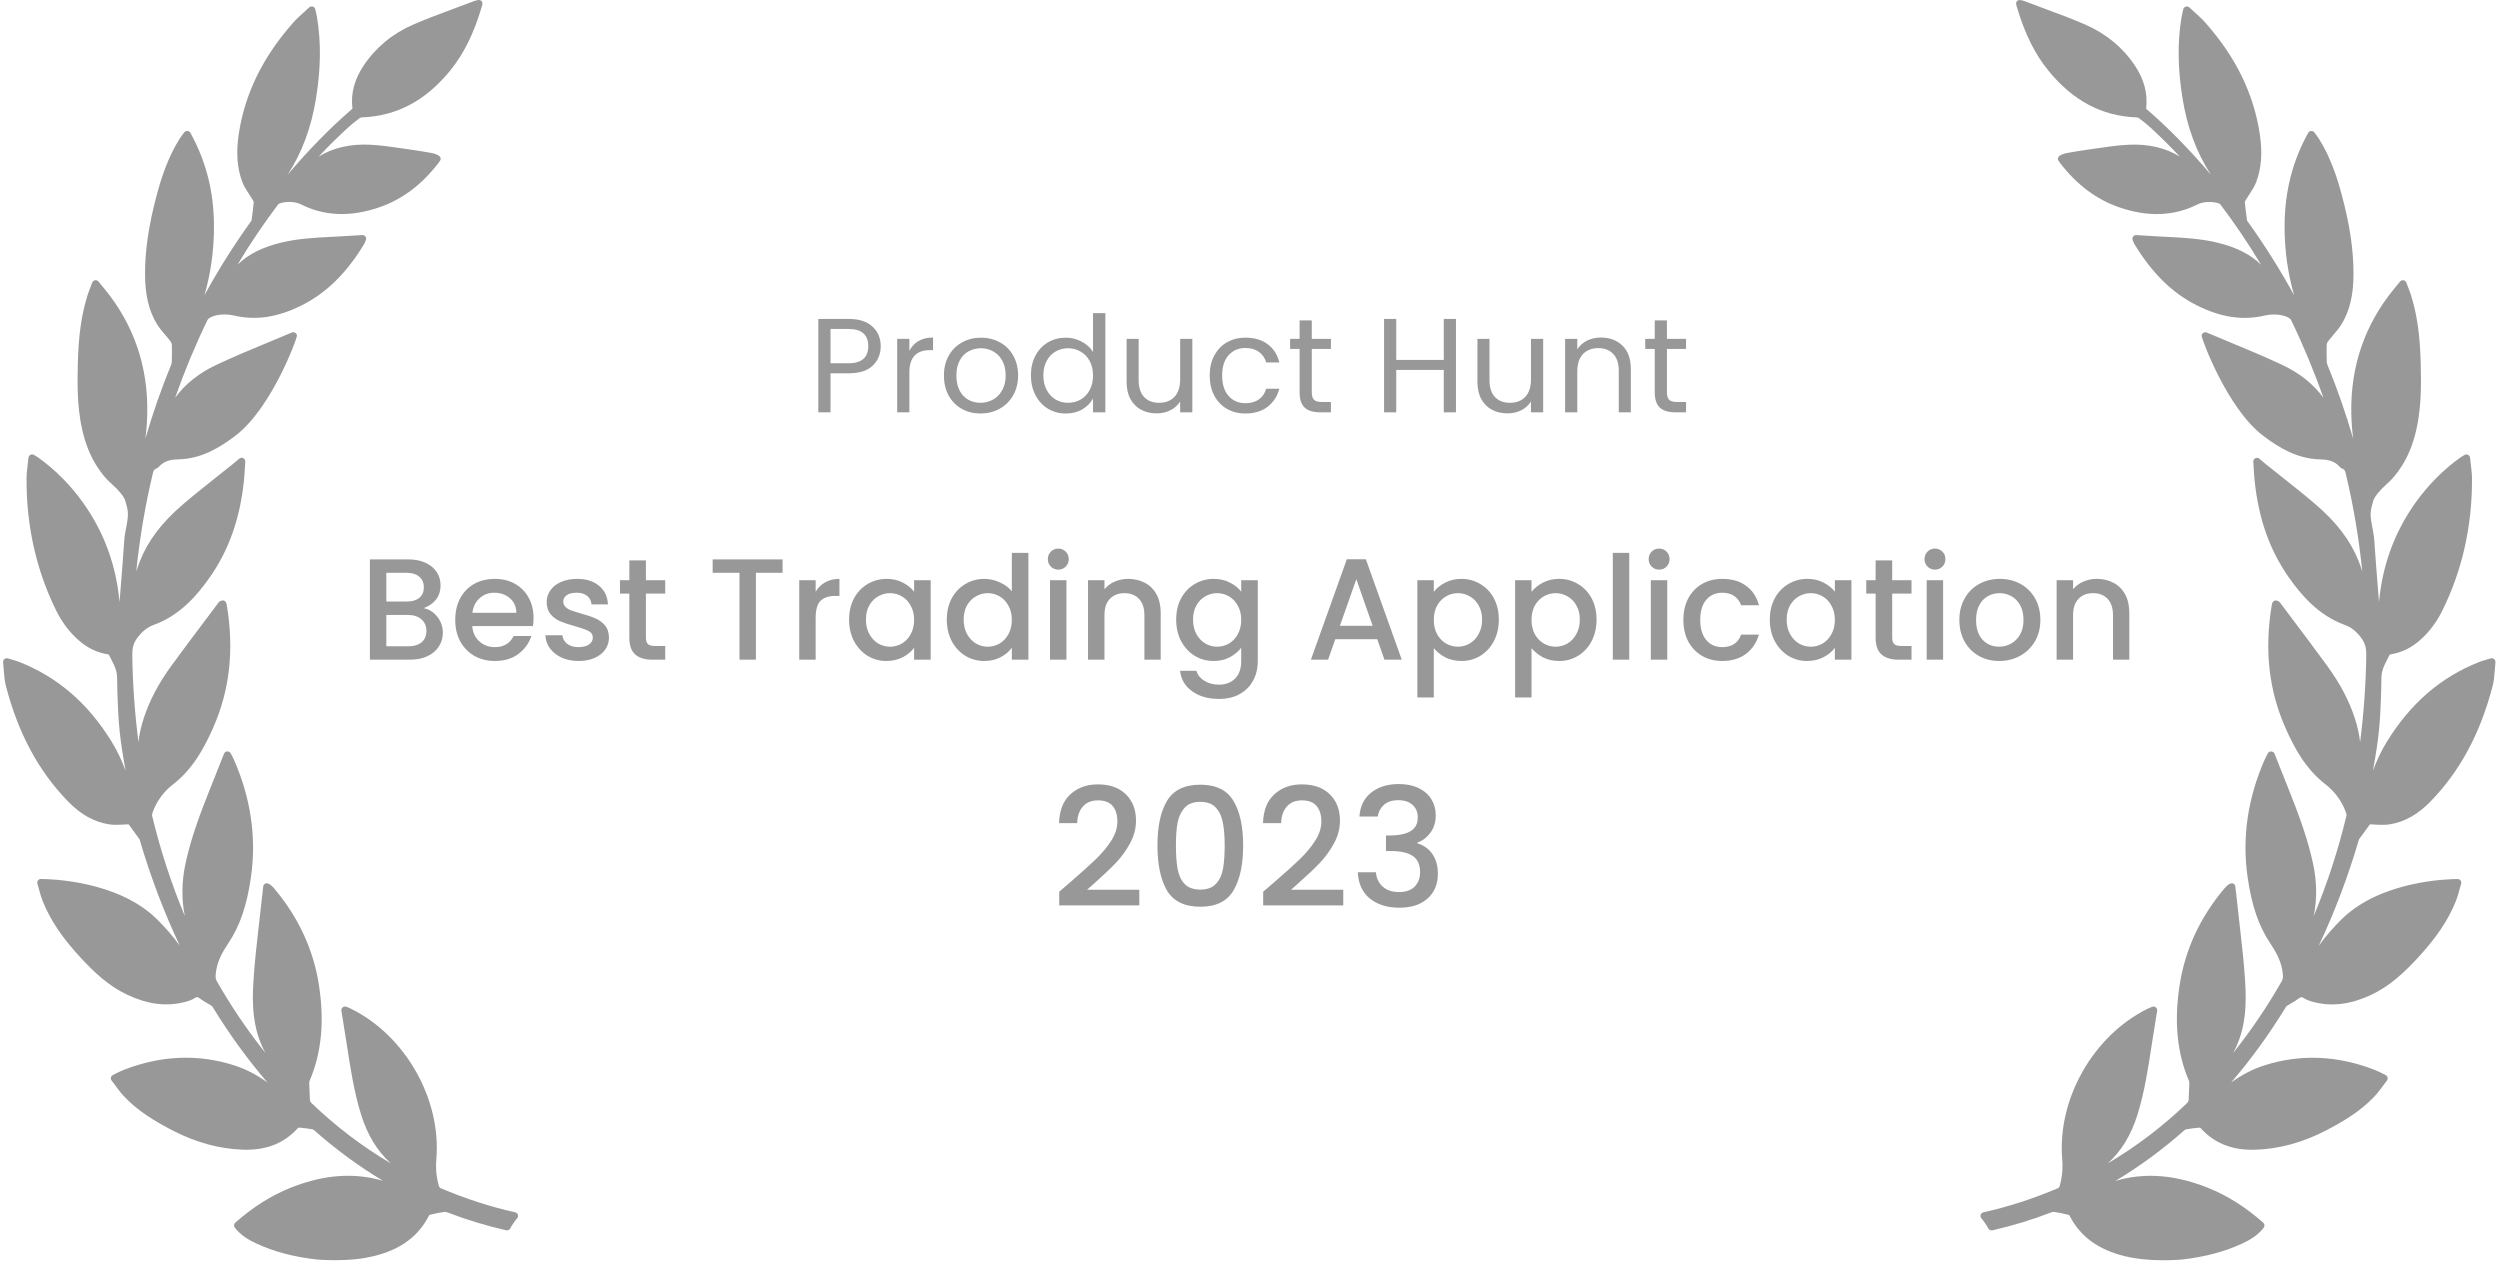 <svg width="213" height="108" viewBox="0 0 213 108" fill="none" xmlns="http://www.w3.org/2000/svg">
<path d="M75.037 29.5C75.037 30.162 74.809 30.714 74.353 31.155C73.904 31.589 73.216 31.806 72.288 31.806H70.76V35.128H69.722V27.171H72.288C73.185 27.171 73.866 27.388 74.33 27.822C74.801 28.255 75.037 28.815 75.037 29.5ZM72.288 30.95C72.865 30.95 73.292 30.824 73.566 30.573C73.84 30.322 73.976 29.964 73.976 29.5C73.976 28.518 73.413 28.027 72.288 28.027H70.76V30.95H72.288ZM77.479 29.888C77.662 29.53 77.921 29.252 78.255 29.055C78.597 28.857 79.011 28.758 79.498 28.758V29.831H79.225C78.061 29.831 77.479 30.462 77.479 31.726V35.128H76.441V28.872H77.479V29.888ZM83.537 35.231C82.951 35.231 82.419 35.098 81.94 34.831C81.468 34.565 81.096 34.188 80.823 33.701C80.556 33.206 80.423 32.636 80.423 31.989C80.423 31.349 80.56 30.786 80.834 30.299C81.115 29.804 81.496 29.427 81.975 29.169C82.454 28.902 82.99 28.769 83.583 28.769C84.176 28.769 84.712 28.902 85.192 29.169C85.671 29.427 86.047 29.8 86.321 30.288C86.602 30.775 86.743 31.342 86.743 31.989C86.743 32.636 86.598 33.206 86.309 33.701C86.028 34.188 85.643 34.565 85.157 34.831C84.67 35.098 84.131 35.231 83.537 35.231ZM83.537 34.318C83.909 34.318 84.26 34.23 84.587 34.055C84.913 33.88 85.176 33.617 85.374 33.267C85.579 32.917 85.682 32.491 85.682 31.989C85.682 31.486 85.583 31.06 85.385 30.71C85.187 30.36 84.929 30.101 84.61 29.934C84.29 29.759 83.944 29.671 83.572 29.671C83.191 29.671 82.842 29.759 82.522 29.934C82.21 30.101 81.959 30.36 81.769 30.71C81.579 31.06 81.484 31.486 81.484 31.989C81.484 32.498 81.575 32.928 81.758 33.279C81.947 33.629 82.198 33.891 82.511 34.066C82.822 34.234 83.165 34.318 83.537 34.318ZM87.834 31.977C87.834 31.338 87.963 30.778 88.221 30.299C88.48 29.812 88.834 29.435 89.282 29.169C89.739 28.902 90.248 28.769 90.811 28.769C91.298 28.769 91.75 28.883 92.168 29.112C92.587 29.332 92.906 29.625 93.126 29.991V26.68H94.176V35.128H93.126V33.952C92.921 34.325 92.617 34.633 92.214 34.877C91.811 35.113 91.339 35.231 90.799 35.231C90.244 35.231 89.739 35.094 89.282 34.82C88.834 34.546 88.48 34.161 88.221 33.667C87.963 33.172 87.834 32.609 87.834 31.977ZM93.126 31.989C93.126 31.517 93.032 31.106 92.841 30.756C92.651 30.405 92.393 30.139 92.066 29.956C91.746 29.766 91.393 29.671 91.005 29.671C90.617 29.671 90.263 29.762 89.944 29.945C89.624 30.128 89.37 30.394 89.18 30.744C88.989 31.094 88.894 31.505 88.894 31.977C88.894 32.457 88.989 32.875 89.18 33.233C89.37 33.583 89.624 33.853 89.944 34.044C90.263 34.226 90.617 34.318 91.005 34.318C91.393 34.318 91.746 34.226 92.066 34.044C92.393 33.853 92.651 33.583 92.841 33.233C93.032 32.875 93.126 32.46 93.126 31.989ZM101.588 28.872V35.128H100.55V34.203C100.353 34.523 100.074 34.774 99.717 34.957C99.367 35.132 98.979 35.219 98.554 35.219C98.067 35.219 97.63 35.12 97.242 34.923C96.854 34.717 96.546 34.413 96.318 34.009C96.098 33.606 95.987 33.115 95.987 32.537V28.872H97.014V32.4C97.014 33.016 97.17 33.492 97.481 33.827C97.793 34.154 98.219 34.318 98.759 34.318C99.314 34.318 99.751 34.146 100.071 33.804C100.39 33.461 100.55 32.963 100.55 32.308V28.872H101.588ZM103.067 31.989C103.067 31.342 103.196 30.778 103.455 30.299C103.713 29.812 104.071 29.435 104.528 29.169C104.991 28.902 105.52 28.769 106.113 28.769C106.881 28.769 107.512 28.956 108.007 29.328C108.509 29.701 108.84 30.219 108.999 30.881H107.881C107.774 30.501 107.565 30.2 107.254 29.979C106.949 29.759 106.569 29.648 106.113 29.648C105.52 29.648 105.041 29.854 104.676 30.265C104.311 30.668 104.128 31.243 104.128 31.989C104.128 32.742 104.311 33.324 104.676 33.735C105.041 34.146 105.52 34.352 106.113 34.352C106.569 34.352 106.949 34.245 107.254 34.032C107.557 33.819 107.767 33.515 107.881 33.119H108.999C108.832 33.758 108.497 34.272 107.995 34.66C107.493 35.041 106.866 35.231 106.113 35.231C105.52 35.231 104.991 35.098 104.528 34.831C104.071 34.565 103.713 34.188 103.455 33.701C103.196 33.214 103.067 32.643 103.067 31.989ZM111.764 29.728V33.416C111.764 33.72 111.829 33.937 111.958 34.066C112.087 34.188 112.312 34.249 112.631 34.249H113.395V35.128H112.46C111.882 35.128 111.448 34.995 111.16 34.729C110.871 34.462 110.726 34.025 110.726 33.416V29.728H109.916V28.872H110.726V27.296H111.764V28.872H113.395V29.728H111.764ZM124.048 27.171V35.128H123.01V31.52H118.96V35.128H117.922V27.171H118.96V30.664H123.01V27.171H124.048ZM131.478 28.872V35.128H130.44V34.203C130.243 34.523 129.966 34.774 129.608 34.957C129.258 35.132 128.871 35.219 128.444 35.219C127.958 35.219 127.52 35.12 127.132 34.923C126.744 34.717 126.436 34.413 126.208 34.009C125.988 33.606 125.877 33.115 125.877 32.537V28.872H126.904V32.4C126.904 33.016 127.06 33.492 127.372 33.827C127.684 34.154 128.11 34.318 128.649 34.318C129.205 34.318 129.642 34.146 129.961 33.804C130.281 33.461 130.44 32.963 130.44 32.308V28.872H131.478ZM136.391 28.758C137.151 28.758 137.767 28.99 138.239 29.454C138.711 29.911 138.947 30.573 138.947 31.441V35.128H137.92V31.589C137.92 30.965 137.764 30.489 137.452 30.162C137.14 29.827 136.714 29.66 136.175 29.66C135.627 29.66 135.189 29.831 134.863 30.173C134.543 30.516 134.384 31.014 134.384 31.669V35.128H133.346V28.872H134.384V29.762C134.589 29.443 134.866 29.195 135.216 29.02C135.574 28.845 135.965 28.758 136.391 28.758ZM142.022 29.728V33.416C142.022 33.72 142.087 33.937 142.216 34.066C142.345 34.188 142.57 34.249 142.889 34.249H143.653V35.128H142.718C142.14 35.128 141.706 34.995 141.418 34.729C141.129 34.462 140.984 34.025 140.984 33.416V29.728H140.174V28.872H140.984V27.296H142.022V28.872H143.653V29.728H142.022Z" fill="#989898"/>
<path d="M36.085 51.816C36.544 51.898 36.933 52.14 37.252 52.541C37.572 52.943 37.731 53.398 37.731 53.906C37.731 54.34 37.617 54.734 37.388 55.086C37.166 55.431 36.843 55.705 36.417 55.91C35.991 56.107 35.496 56.205 34.931 56.205H31.515V47.66H34.771C35.353 47.66 35.852 47.758 36.27 47.955C36.687 48.152 37.003 48.418 37.215 48.754C37.429 49.082 37.535 49.451 37.535 49.861C37.535 50.353 37.404 50.763 37.142 51.09C36.88 51.418 36.528 51.66 36.085 51.816ZM32.916 51.25H34.648C35.107 51.25 35.463 51.148 35.717 50.943C35.979 50.73 36.11 50.426 36.11 50.033C36.11 49.648 35.979 49.349 35.717 49.136C35.463 48.914 35.107 48.804 34.648 48.804H32.916V51.25ZM34.808 55.062C35.283 55.062 35.655 54.947 35.926 54.717C36.196 54.488 36.331 54.168 36.331 53.758C36.331 53.34 36.188 53.008 35.901 52.763C35.615 52.517 35.234 52.394 34.759 52.394H32.916V55.062H34.808ZM45.458 52.652C45.458 52.906 45.441 53.136 45.408 53.34H40.237C40.277 53.881 40.478 54.316 40.839 54.644C41.198 54.971 41.641 55.135 42.165 55.135C42.918 55.135 43.451 54.82 43.762 54.189H45.273C45.068 54.812 44.696 55.324 44.155 55.726C43.623 56.119 42.959 56.316 42.165 56.316C41.518 56.316 40.937 56.172 40.421 55.885C39.913 55.59 39.512 55.181 39.217 54.656C38.93 54.123 38.787 53.508 38.787 52.812C38.787 52.115 38.926 51.504 39.205 50.98C39.491 50.447 39.888 50.037 40.396 49.75C40.912 49.463 41.502 49.32 42.165 49.32C42.804 49.32 43.373 49.459 43.873 49.738C44.372 50.017 44.761 50.41 45.04 50.918C45.318 51.418 45.458 51.996 45.458 52.652ZM43.996 52.209C43.987 51.693 43.803 51.279 43.443 50.968C43.082 50.656 42.636 50.5 42.104 50.5C41.62 50.5 41.207 50.656 40.863 50.968C40.519 51.271 40.314 51.685 40.249 52.209H43.996ZM49.292 56.316C48.76 56.316 48.281 56.221 47.855 56.033C47.437 55.836 47.105 55.574 46.86 55.246C46.614 54.91 46.483 54.537 46.467 54.127H47.916C47.941 54.414 48.076 54.656 48.322 54.853C48.576 55.041 48.891 55.135 49.268 55.135C49.661 55.135 49.964 55.062 50.177 54.914C50.398 54.758 50.508 54.562 50.508 54.324C50.508 54.07 50.386 53.881 50.14 53.758C49.903 53.636 49.522 53.5 48.997 53.353C48.49 53.213 48.076 53.078 47.757 52.947C47.437 52.816 47.159 52.615 46.921 52.344C46.692 52.074 46.577 51.718 46.577 51.275C46.577 50.914 46.684 50.586 46.897 50.291C47.11 49.988 47.413 49.75 47.806 49.578C48.208 49.406 48.666 49.32 49.182 49.32C49.952 49.32 50.57 49.517 51.037 49.91C51.512 50.295 51.766 50.824 51.798 51.496H50.398C50.373 51.193 50.25 50.951 50.029 50.771C49.808 50.59 49.51 50.5 49.133 50.5C48.764 50.5 48.481 50.57 48.285 50.709C48.088 50.849 47.99 51.033 47.99 51.263C47.99 51.443 48.056 51.594 48.187 51.718C48.318 51.84 48.478 51.939 48.666 52.013C48.854 52.078 49.133 52.164 49.501 52.271C49.992 52.402 50.394 52.537 50.705 52.676C51.024 52.808 51.299 53.004 51.528 53.267C51.758 53.529 51.876 53.877 51.884 54.312C51.884 54.697 51.778 55.041 51.565 55.344C51.352 55.648 51.049 55.885 50.656 56.058C50.272 56.23 49.817 56.316 49.292 56.316ZM55.032 50.574V54.324C55.032 54.578 55.089 54.763 55.204 54.877C55.327 54.984 55.531 55.037 55.818 55.037H56.678V56.205H55.572C54.941 56.205 54.459 56.057 54.123 55.763C53.787 55.467 53.619 54.988 53.619 54.324V50.574H52.821V49.431H53.619V47.746H55.032V49.431H56.678V50.574H55.032ZM66.676 47.66V48.804H64.403V56.205H63.003V48.804H60.718V47.66H66.676ZM69.494 50.414C69.699 50.07 69.969 49.804 70.305 49.615C70.649 49.418 71.055 49.32 71.521 49.32V50.771H71.165C70.617 50.771 70.199 50.91 69.912 51.189C69.634 51.467 69.494 51.951 69.494 52.64V56.205H68.094V49.431H69.494V50.414ZM72.342 52.787C72.342 52.107 72.481 51.504 72.759 50.98C73.046 50.455 73.431 50.05 73.914 49.763C74.406 49.468 74.946 49.32 75.536 49.32C76.068 49.32 76.531 49.426 76.924 49.64C77.325 49.844 77.644 50.103 77.882 50.414V49.431H79.295V56.205H77.882V55.197C77.644 55.517 77.322 55.783 76.912 55.996C76.502 56.209 76.035 56.316 75.511 56.316C74.93 56.316 74.398 56.168 73.914 55.873C73.431 55.57 73.046 55.152 72.759 54.619C72.481 54.078 72.342 53.468 72.342 52.787ZM77.882 52.812C77.882 52.344 77.784 51.939 77.587 51.594C77.399 51.25 77.15 50.988 76.838 50.808C76.526 50.627 76.191 50.537 75.831 50.537C75.47 50.537 75.135 50.627 74.823 50.808C74.512 50.98 74.258 51.238 74.062 51.582C73.873 51.918 73.779 52.32 73.779 52.787C73.779 53.254 73.873 53.664 74.062 54.017C74.258 54.369 74.512 54.639 74.823 54.828C75.143 55.008 75.479 55.099 75.831 55.099C76.191 55.099 76.526 55.008 76.838 54.828C77.15 54.648 77.399 54.385 77.587 54.041C77.784 53.689 77.882 53.279 77.882 52.812ZM80.667 52.787C80.667 52.107 80.807 51.504 81.085 50.98C81.372 50.455 81.757 50.05 82.24 49.763C82.731 49.468 83.276 49.32 83.874 49.32C84.316 49.32 84.75 49.418 85.176 49.615C85.61 49.804 85.954 50.058 86.208 50.377V47.107H87.62V56.205H86.208V55.185C85.979 55.513 85.659 55.783 85.249 55.996C84.849 56.209 84.386 56.316 83.861 56.316C83.272 56.316 82.731 56.168 82.24 55.873C81.757 55.57 81.372 55.152 81.085 54.619C80.807 54.078 80.667 53.468 80.667 52.787ZM86.208 52.812C86.208 52.344 86.109 51.939 85.913 51.594C85.725 51.25 85.475 50.988 85.163 50.808C84.853 50.627 84.517 50.537 84.156 50.537C83.796 50.537 83.46 50.627 83.149 50.808C82.838 50.98 82.584 51.238 82.387 51.582C82.199 51.918 82.105 52.32 82.105 52.787C82.105 53.254 82.199 53.664 82.387 54.017C82.584 54.369 82.838 54.639 83.149 54.828C83.468 55.008 83.804 55.099 84.156 55.099C84.517 55.099 84.853 55.008 85.163 54.828C85.475 54.648 85.725 54.385 85.913 54.041C86.109 53.689 86.208 53.279 86.208 52.812ZM90.173 48.533C89.918 48.533 89.706 48.447 89.534 48.275C89.362 48.103 89.276 47.89 89.276 47.636C89.276 47.382 89.362 47.168 89.534 46.996C89.706 46.824 89.918 46.738 90.173 46.738C90.419 46.738 90.627 46.824 90.799 46.996C90.972 47.168 91.058 47.382 91.058 47.636C91.058 47.89 90.972 48.103 90.799 48.275C90.627 48.447 90.419 48.533 90.173 48.533ZM90.861 49.431V56.205H89.46V49.431H90.861ZM96.114 49.32C96.647 49.32 97.122 49.431 97.539 49.652C97.965 49.873 98.297 50.201 98.534 50.636C98.772 51.07 98.891 51.594 98.891 52.209V56.205H97.503V52.418C97.503 51.812 97.351 51.349 97.048 51.029C96.745 50.701 96.331 50.537 95.807 50.537C95.283 50.537 94.866 50.701 94.554 51.029C94.251 51.349 94.1 51.812 94.1 52.418V56.205H92.699V49.431H94.1V50.205C94.329 49.926 94.62 49.709 94.972 49.554C95.333 49.398 95.713 49.32 96.114 49.32ZM103.404 49.32C103.928 49.32 104.391 49.426 104.793 49.64C105.202 49.844 105.521 50.103 105.751 50.414V49.431H107.164V56.316C107.164 56.939 107.032 57.492 106.77 57.975C106.508 58.467 106.127 58.853 105.628 59.131C105.137 59.41 104.547 59.549 103.859 59.549C102.941 59.549 102.18 59.332 101.574 58.898C100.968 58.471 100.624 57.889 100.542 57.152H101.93C102.037 57.504 102.262 57.787 102.606 58C102.958 58.221 103.376 58.332 103.859 58.332C104.424 58.332 104.879 58.16 105.223 57.816C105.574 57.471 105.751 56.971 105.751 56.316V55.185C105.513 55.504 105.189 55.775 104.78 55.996C104.378 56.209 103.92 56.316 103.404 56.316C102.815 56.316 102.274 56.168 101.783 55.873C101.299 55.57 100.914 55.152 100.628 54.619C100.349 54.078 100.21 53.468 100.21 52.787C100.21 52.107 100.349 51.504 100.628 50.98C100.914 50.455 101.299 50.05 101.783 49.763C102.274 49.468 102.815 49.32 103.404 49.32ZM105.751 52.812C105.751 52.344 105.653 51.939 105.456 51.594C105.267 51.25 105.017 50.988 104.707 50.808C104.395 50.627 104.059 50.537 103.699 50.537C103.339 50.537 103.003 50.627 102.692 50.808C102.38 50.98 102.127 51.238 101.93 51.582C101.742 51.918 101.648 52.32 101.648 52.787C101.648 53.254 101.742 53.664 101.93 54.017C102.127 54.369 102.38 54.639 102.692 54.828C103.011 55.008 103.347 55.099 103.699 55.099C104.059 55.099 104.395 55.008 104.707 54.828C105.017 54.648 105.267 54.385 105.456 54.041C105.653 53.689 105.751 53.279 105.751 52.812ZM117.341 54.459H113.767L113.152 56.205H111.69L114.749 47.648H116.371L119.43 56.205H117.956L117.341 54.459ZM116.948 53.316L115.56 49.344L114.16 53.316H116.948ZM122.16 50.426C122.397 50.115 122.721 49.853 123.13 49.64C123.54 49.426 124.002 49.32 124.518 49.32C125.108 49.32 125.645 49.468 126.128 49.763C126.619 50.05 127.004 50.455 127.282 50.98C127.561 51.504 127.7 52.107 127.7 52.787C127.7 53.468 127.561 54.078 127.282 54.619C127.004 55.152 126.619 55.57 126.128 55.873C125.645 56.168 125.108 56.316 124.518 56.316C124.002 56.316 123.544 56.213 123.142 56.008C122.741 55.795 122.414 55.533 122.16 55.221V59.426H120.759V49.431H122.16V50.426ZM126.275 52.787C126.275 52.32 126.177 51.918 125.98 51.582C125.792 51.238 125.538 50.98 125.219 50.808C124.908 50.627 124.572 50.537 124.211 50.537C123.859 50.537 123.523 50.627 123.204 50.808C122.893 50.988 122.639 51.25 122.442 51.594C122.254 51.939 122.16 52.344 122.16 52.812C122.16 53.279 122.254 53.689 122.442 54.041C122.639 54.385 122.893 54.648 123.204 54.828C123.523 55.008 123.859 55.099 124.211 55.099C124.572 55.099 124.908 55.008 125.219 54.828C125.538 54.639 125.792 54.369 125.98 54.017C126.177 53.664 126.275 53.254 126.275 52.787ZM130.486 50.426C130.723 50.115 131.047 49.853 131.457 49.64C131.865 49.426 132.329 49.32 132.845 49.32C133.434 49.32 133.971 49.468 134.454 49.763C134.945 50.05 135.33 50.455 135.609 50.98C135.887 51.504 136.026 52.107 136.026 52.787C136.026 53.468 135.887 54.078 135.609 54.619C135.33 55.152 134.945 55.57 134.454 55.873C133.971 56.168 133.434 56.316 132.845 56.316C132.329 56.316 131.87 56.213 131.469 56.008C131.067 55.795 130.74 55.533 130.486 55.221V59.426H129.086V49.431H130.486V50.426ZM134.601 52.787C134.601 52.32 134.503 51.918 134.307 51.582C134.118 51.238 133.864 50.98 133.545 50.808C133.233 50.627 132.897 50.537 132.538 50.537C132.185 50.537 131.85 50.627 131.53 50.808C131.219 50.988 130.965 51.25 130.769 51.594C130.58 51.939 130.486 52.344 130.486 52.812C130.486 53.279 130.58 53.689 130.769 54.041C130.965 54.385 131.219 54.648 131.53 54.828C131.85 55.008 132.185 55.099 132.538 55.099C132.897 55.099 133.233 55.008 133.545 54.828C133.864 54.639 134.118 54.369 134.307 54.017C134.503 53.664 134.601 53.254 134.601 52.787ZM138.812 47.107V56.205H137.411V47.107H138.812ZM141.362 48.533C141.109 48.533 140.896 48.447 140.724 48.275C140.552 48.103 140.466 47.89 140.466 47.636C140.466 47.382 140.552 47.168 140.724 46.996C140.896 46.824 141.109 46.738 141.362 46.738C141.608 46.738 141.817 46.824 141.989 46.996C142.161 47.168 142.247 47.382 142.247 47.636C142.247 47.89 142.161 48.103 141.989 48.275C141.817 48.447 141.608 48.533 141.362 48.533ZM142.05 49.431V56.205H140.65V49.431H142.05ZM143.423 52.812C143.423 52.115 143.562 51.504 143.84 50.98C144.127 50.447 144.52 50.037 145.02 49.75C145.519 49.463 146.093 49.32 146.74 49.32C147.558 49.32 148.234 49.517 148.767 49.91C149.307 50.295 149.671 50.849 149.86 51.57H148.349C148.226 51.234 148.029 50.972 147.759 50.783C147.489 50.594 147.149 50.5 146.74 50.5C146.167 50.5 145.708 50.705 145.364 51.115C145.028 51.517 144.86 52.082 144.86 52.812C144.86 53.541 145.028 54.111 145.364 54.521C145.708 54.931 146.167 55.135 146.74 55.135C147.55 55.135 148.087 54.779 148.349 54.066H149.86C149.663 54.754 149.295 55.303 148.754 55.713C148.214 56.115 147.542 56.316 146.74 56.316C146.093 56.316 145.519 56.172 145.02 55.885C144.52 55.59 144.127 55.181 143.84 54.656C143.562 54.123 143.423 53.508 143.423 52.812ZM150.788 52.787C150.788 52.107 150.928 51.504 151.206 50.98C151.493 50.455 151.878 50.05 152.361 49.763C152.852 49.468 153.393 49.32 153.982 49.32C154.515 49.32 154.977 49.426 155.37 49.64C155.772 49.844 156.092 50.103 156.329 50.414V49.431H157.741V56.205H156.329V55.197C156.092 55.517 155.768 55.783 155.358 55.996C154.949 56.209 154.482 56.316 153.958 56.316C153.377 56.316 152.844 56.168 152.361 55.873C151.878 55.57 151.493 55.152 151.206 54.619C150.928 54.078 150.788 53.468 150.788 52.787ZM156.329 52.812C156.329 52.344 156.23 51.939 156.034 51.594C155.846 51.25 155.596 50.988 155.284 50.808C154.974 50.627 154.638 50.537 154.277 50.537C153.917 50.537 153.581 50.627 153.27 50.808C152.959 50.98 152.705 51.238 152.508 51.582C152.32 51.918 152.226 52.32 152.226 52.787C152.226 53.254 152.32 53.664 152.508 54.017C152.705 54.369 152.959 54.639 153.27 54.828C153.589 55.008 153.925 55.099 154.277 55.099C154.638 55.099 154.974 55.008 155.284 54.828C155.596 54.648 155.846 54.385 156.034 54.041C156.23 53.689 156.329 53.279 156.329 52.812ZM161.215 50.574V54.324C161.215 54.578 161.272 54.763 161.387 54.877C161.51 54.984 161.715 55.037 162.002 55.037H162.861V56.205H161.756C161.125 56.205 160.641 56.057 160.306 55.763C159.97 55.467 159.803 54.988 159.803 54.324V50.574H159.004V49.431H159.803V47.746H161.215V49.431H162.861V50.574H161.215ZM164.865 48.533C164.61 48.533 164.398 48.447 164.226 48.275C164.054 48.103 163.968 47.89 163.968 47.636C163.968 47.382 164.054 47.168 164.226 46.996C164.398 46.824 164.61 46.738 164.865 46.738C165.11 46.738 165.319 46.824 165.491 46.996C165.663 47.168 165.749 47.382 165.749 47.636C165.749 47.89 165.663 48.103 165.491 48.275C165.319 48.447 165.11 48.533 164.865 48.533ZM165.553 49.431V56.205H164.152V49.431H165.553ZM170.327 56.316C169.688 56.316 169.111 56.172 168.595 55.885C168.079 55.59 167.674 55.181 167.379 54.656C167.084 54.123 166.937 53.508 166.937 52.812C166.937 52.123 167.088 51.513 167.391 50.98C167.694 50.447 168.108 50.037 168.632 49.75C169.156 49.463 169.742 49.32 170.388 49.32C171.035 49.32 171.621 49.463 172.145 49.75C172.669 50.037 173.083 50.447 173.386 50.98C173.689 51.513 173.84 52.123 173.84 52.812C173.84 53.5 173.685 54.111 173.374 54.644C173.062 55.176 172.637 55.59 172.096 55.885C171.563 56.172 170.974 56.316 170.327 56.316ZM170.327 55.099C170.688 55.099 171.023 55.013 171.334 54.84C171.654 54.668 171.912 54.41 172.108 54.066C172.305 53.721 172.403 53.303 172.403 52.812C172.403 52.32 172.309 51.906 172.121 51.57C171.932 51.226 171.683 50.968 171.371 50.795C171.06 50.623 170.725 50.537 170.364 50.537C170.003 50.537 169.668 50.623 169.357 50.795C169.054 50.968 168.812 51.226 168.632 51.57C168.452 51.906 168.362 52.32 168.362 52.812C168.362 53.541 168.546 54.107 168.914 54.508C169.291 54.902 169.762 55.099 170.327 55.099ZM178.64 49.32C179.172 49.32 179.648 49.431 180.065 49.652C180.491 49.873 180.823 50.201 181.06 50.636C181.297 51.07 181.417 51.594 181.417 52.209V56.205H180.028V52.418C180.028 51.812 179.877 51.349 179.574 51.029C179.27 50.701 178.857 50.537 178.333 50.537C177.808 50.537 177.391 50.701 177.08 51.029C176.777 51.349 176.626 51.812 176.626 52.418V56.205H175.225V49.431H176.626V50.205C176.855 49.926 177.145 49.709 177.498 49.554C177.858 49.398 178.238 49.32 178.64 49.32ZM91.257 75.104C92.155 74.327 92.862 73.689 93.377 73.193C93.9 72.687 94.336 72.163 94.682 71.619C95.028 71.076 95.202 70.533 95.202 69.989C95.202 69.427 95.066 68.987 94.795 68.669C94.532 68.35 94.115 68.191 93.545 68.191C92.992 68.191 92.562 68.369 92.254 68.725C91.953 69.071 91.795 69.54 91.776 70.13H90.232C90.26 69.062 90.578 68.247 91.186 67.685C91.804 67.114 92.585 66.828 93.531 66.828C94.551 66.828 95.347 67.109 95.918 67.671C96.498 68.233 96.788 68.982 96.788 69.919C96.788 70.594 96.615 71.245 96.269 71.872C95.932 72.49 95.525 73.048 95.047 73.544C94.579 74.031 93.98 74.598 93.25 75.245L92.618 75.807H97.069V77.141H90.246V75.975L91.257 75.104ZM98.615 72.027C98.615 70.406 98.886 69.142 99.43 68.233C99.981 67.315 100.927 66.856 102.266 66.856C103.604 66.856 104.544 67.315 105.087 68.233C105.639 69.142 105.916 70.406 105.916 72.027C105.916 73.666 105.639 74.95 105.087 75.877C104.544 76.795 103.604 77.254 102.266 77.254C100.927 77.254 99.981 76.795 99.43 75.877C98.886 74.95 98.615 73.666 98.615 72.027ZM104.343 72.027C104.343 71.268 104.292 70.626 104.189 70.102C104.095 69.577 103.899 69.151 103.599 68.823C103.3 68.486 102.855 68.317 102.266 68.317C101.676 68.317 101.231 68.486 100.932 68.823C100.633 69.151 100.431 69.577 100.328 70.102C100.234 70.626 100.188 71.268 100.188 72.027C100.188 72.814 100.234 73.474 100.328 74.008C100.422 74.542 100.619 74.973 100.918 75.301C101.227 75.629 101.676 75.793 102.266 75.793C102.855 75.793 103.3 75.629 103.599 75.301C103.908 74.973 104.109 74.542 104.203 74.008C104.297 73.474 104.343 72.814 104.343 72.027ZM108.634 75.104C109.533 74.327 110.239 73.689 110.754 73.193C111.278 72.687 111.713 72.163 112.06 71.619C112.407 71.076 112.579 70.533 112.579 69.989C112.579 69.427 112.443 68.987 112.172 68.669C111.91 68.35 111.494 68.191 110.923 68.191C110.371 68.191 109.94 68.369 109.631 68.725C109.332 69.071 109.172 69.54 109.154 70.13H107.609C107.637 69.062 107.956 68.247 108.564 67.685C109.182 67.114 109.964 66.828 110.909 66.828C111.929 66.828 112.724 67.109 113.295 67.671C113.875 68.233 114.166 68.982 114.166 69.919C114.166 70.594 113.993 71.245 113.646 71.872C113.309 72.49 112.902 73.048 112.425 73.544C111.957 74.031 111.358 74.598 110.628 75.245L109.996 75.807H114.447V77.141H107.623V75.975L108.634 75.104ZM115.824 69.568C115.88 68.697 116.213 68.018 116.821 67.53C117.439 67.043 118.225 66.8 119.18 66.8C119.835 66.8 120.401 66.917 120.879 67.151C121.356 67.385 121.717 67.704 121.96 68.106C122.204 68.509 122.325 68.964 122.325 69.469C122.325 70.05 122.17 70.547 121.861 70.959C121.552 71.371 121.183 71.647 120.752 71.788V71.844C121.305 72.013 121.735 72.322 122.044 72.772C122.353 73.212 122.507 73.779 122.507 74.472C122.507 75.024 122.381 75.516 122.128 75.947C121.875 76.378 121.502 76.72 121.005 76.973C120.509 77.216 119.915 77.338 119.222 77.338C118.211 77.338 117.378 77.081 116.723 76.565C116.077 76.041 115.731 75.291 115.684 74.317H117.228C117.266 74.814 117.458 75.221 117.804 75.54C118.15 75.849 118.618 76.003 119.208 76.003C119.779 76.003 120.219 75.849 120.528 75.54C120.836 75.221 120.991 74.814 120.991 74.317C120.991 73.661 120.78 73.198 120.359 72.926C119.948 72.645 119.311 72.505 118.45 72.505H118.085V71.184H118.464C119.222 71.174 119.798 71.048 120.191 70.804C120.593 70.561 120.794 70.177 120.794 69.652C120.794 69.203 120.65 68.847 120.359 68.584C120.07 68.313 119.657 68.177 119.124 68.177C118.6 68.177 118.193 68.313 117.902 68.584C117.613 68.847 117.439 69.174 117.383 69.568H115.824Z" fill="#989898"/>
<path d="M212.498 56.154C212.416 56.087 212.298 56.065 212.205 56.096C212.092 56.131 211.99 56.161 211.891 56.19L211.844 56.204C211.604 56.274 211.396 56.334 211.19 56.417C207.938 57.71 205.379 59.925 203.364 63.189C202.866 63.995 202.481 64.833 202.174 65.669C202.678 62.858 202.794 61.762 202.883 58.616C202.887 58.484 202.887 58.35 202.887 58.217C202.887 57.852 202.887 57.509 202.967 57.195C203.062 56.823 203.254 56.453 203.439 56.094C203.491 55.992 203.544 55.891 203.587 55.801C203.602 55.784 203.65 55.755 203.668 55.752C204.599 55.609 205.421 55.214 206.183 54.544C206.951 53.865 207.583 53.034 208.061 52.073C209.777 48.63 210.636 44.824 210.614 40.762C210.612 40.37 210.565 39.988 210.515 39.574C210.492 39.388 210.469 39.197 210.45 39.001C210.438 38.893 210.371 38.797 210.276 38.75C210.181 38.704 210.066 38.707 209.97 38.765C209.912 38.801 209.863 38.831 209.817 38.857C209.73 38.909 209.663 38.95 209.601 38.995C208.137 40.045 206.847 41.352 205.764 42.88C203.997 45.376 202.969 48.198 202.692 51.303C202.665 50.957 202.637 50.611 202.608 50.264L202.599 50.139C202.49 48.782 202.379 47.379 202.286 45.999C202.264 45.65 202.197 45.31 202.132 44.981C202.007 44.349 201.888 43.751 202.078 43.126C202.121 42.984 202.157 42.842 202.193 42.7C202.283 42.348 202.715 41.806 203.378 41.213L203.403 41.191C203.648 40.983 204.905 39.832 205.618 37.556C206.341 35.243 206.287 32.827 206.247 31.062L206.246 31.015C206.193 28.589 205.931 26.761 205.397 25.087C205.328 24.873 205.246 24.662 205.159 24.44C205.114 24.325 205.068 24.205 205.021 24.081C204.982 23.975 204.888 23.898 204.779 23.88L204.726 23.875C204.631 23.875 204.542 23.917 204.483 23.991L203.963 24.623C201.476 27.66 200.253 31.222 200.331 35.21C200.344 35.912 200.396 36.632 200.489 37.376C199.857 35.192 199.115 33.066 198.272 31.021C198.254 30.976 198.243 30.921 198.241 30.874L198.236 30.594C198.227 30.191 198.218 29.773 198.235 29.363C198.238 29.294 198.282 29.172 198.374 29.052C198.504 28.88 198.648 28.711 198.798 28.536C199.053 28.239 199.317 27.932 199.526 27.582C200.198 26.455 200.513 25.124 200.518 23.392C200.528 21.353 200.214 19.208 199.529 16.64C199.155 15.239 198.591 13.419 197.539 11.769C197.467 11.658 197.388 11.553 197.303 11.443C197.265 11.394 197.224 11.341 197.184 11.285C197.124 11.205 197.042 11.159 196.909 11.159C196.803 11.166 196.708 11.227 196.656 11.32C195.336 13.704 194.679 16.251 194.647 19.106C194.621 21.486 194.992 23.535 195.458 25.154C194.272 22.987 192.955 20.893 191.528 18.907L191.495 18.862C191.463 18.819 191.449 18.797 191.451 18.812C191.362 18.17 191.3 17.656 191.257 17.208C191.257 17.201 191.265 17.164 191.333 17.052C191.427 16.891 191.53 16.733 191.64 16.567C191.86 16.231 192.088 15.884 192.234 15.496C192.674 14.323 192.773 12.992 192.535 11.43C192.014 7.973 190.491 4.86 187.88 1.912C187.612 1.609 187.315 1.342 187.001 1.059L186.914 0.98C186.791 0.869 186.665 0.755 186.537 0.635C186.457 0.557 186.341 0.529 186.228 0.562C186.122 0.595 186.04 0.684 186.014 0.793L185.957 1.044C185.919 1.21 185.888 1.341 185.866 1.472C185.515 3.571 185.541 5.819 185.945 8.345C186.346 10.851 187.146 13.012 188.372 14.889C186.533 12.719 184.743 10.898 182.873 9.283C182.865 9.272 182.853 9.239 182.852 9.23C182.998 7.97 182.687 6.783 181.902 5.601C180.87 4.048 179.437 2.864 177.641 2.083C176.567 1.616 175.453 1.203 174.363 0.799C173.841 0.605 173.319 0.411 172.781 0.204C172.241 -0.011 172.01 -0.049 171.884 0.067C171.723 0.217 171.762 0.346 171.833 0.579L171.856 0.656C172.514 2.877 173.388 4.634 174.529 6.026C176.623 8.585 179.071 9.885 182.011 10C182.114 10.006 182.196 10.035 182.229 10.061C182.643 10.371 182.948 10.619 183.217 10.865C184.068 11.644 184.907 12.474 185.728 13.348C184.508 12.589 183.015 12.247 181.336 12.332C180.416 12.378 179.504 12.513 178.621 12.643L178.587 12.649C178.326 12.687 178.066 12.725 177.807 12.761C177.241 12.838 176.668 12.939 176.164 13.027C175.959 13.064 175.471 13.175 175.358 13.412C175.32 13.493 175.322 13.582 175.367 13.663C175.406 13.733 175.449 13.8 175.495 13.86C176.953 15.753 178.616 16.999 180.578 17.67C182.971 18.493 185.169 18.425 187.145 17.457C187.447 17.291 187.811 17.207 188.227 17.207C188.541 17.207 188.777 17.256 188.855 17.274C188.972 17.294 189.13 17.359 189.163 17.401C190.391 19.018 191.557 20.744 192.646 22.558C191.726 21.662 190.526 21.059 188.893 20.666C187.46 20.324 185.996 20.251 184.58 20.179L184.106 20.155C183.662 20.133 183.218 20.104 182.761 20.076L181.994 20.028C181.895 20.028 181.8 20.076 181.743 20.156C181.679 20.242 181.663 20.353 181.701 20.454C181.731 20.537 181.788 20.685 181.817 20.734C183.31 23.234 185.063 24.963 187.176 26.02C189.243 27.053 191.109 27.326 192.991 26.876C193.209 26.823 193.462 26.795 193.723 26.795C194.523 26.795 195.082 27.04 195.199 27.266C196.235 29.405 197.159 31.627 197.957 33.894C197.121 32.74 195.951 31.803 194.471 31.102C193 30.407 191.469 29.772 189.961 29.147C189.315 28.879 188.664 28.61 188.017 28.335C187.92 28.293 187.807 28.302 187.717 28.361C187.629 28.42 187.576 28.518 187.576 28.623C187.576 28.825 189.725 34.794 192.846 37.146C194.119 38.106 195.687 39.093 197.665 39.139C198.256 39.151 198.868 39.235 199.33 39.761C199.401 39.844 199.494 39.91 199.597 39.944C199.755 39.996 199.798 40.093 199.876 40.422C200.517 43.113 200.982 45.887 201.269 48.704C201.183 48.418 201.083 48.129 200.967 47.837C200.268 46.064 199.092 44.513 197.267 42.955C196.327 42.149 195.341 41.368 194.388 40.612L194.343 40.577C193.909 40.233 193.476 39.89 193.044 39.543C192.955 39.471 192.868 39.397 192.768 39.311L192.498 39.08C192.403 39 192.263 38.983 192.153 39.039C192.04 39.096 191.973 39.215 191.981 39.342C191.994 39.532 192.005 39.712 192.015 39.885L192.02 39.966C192.042 40.322 192.062 40.657 192.098 40.989C192.435 44.217 193.394 46.911 195.03 49.227C196.041 50.659 197.494 52.408 199.758 53.236C200.309 53.438 200.709 53.745 201.137 54.295C201.541 54.81 201.616 55.281 201.606 55.873C201.568 58.354 201.391 60.815 201.08 63.226C201.007 62.555 200.853 61.864 200.616 61.147C200.125 59.661 199.361 58.217 198.279 56.731C197.344 55.445 196.373 54.154 195.433 52.905L195.37 52.821C194.998 52.327 194.625 51.831 194.263 51.347C194.194 51.247 194.096 51.211 194.04 51.191C193.959 51.152 193.864 51.148 193.778 51.185C193.694 51.22 193.63 51.291 193.602 51.377L193.592 51.411C193.576 51.456 193.563 51.496 193.556 51.537C192.909 55.405 193.306 58.871 194.773 62.134C195.488 63.729 196.449 65.535 198.141 66.834C198.914 67.428 199.525 68.26 199.86 69.178C199.931 69.375 199.929 69.461 199.92 69.494C199.204 72.465 198.268 75.33 197.129 78.041C197.423 76.612 197.402 75.111 197.068 73.556C196.593 71.351 195.777 69.215 195.049 67.386L194.831 66.838C194.49 65.98 194.146 65.116 193.792 64.221C193.746 64.106 193.638 64.028 193.493 64.021C193.379 64.021 193.274 64.086 193.219 64.192L193.105 64.407C193.054 64.501 193.008 64.589 192.968 64.68C191.503 67.987 191.009 71.377 191.499 74.755C191.849 77.171 192.441 78.901 193.421 80.365C193.928 81.121 194.411 81.964 194.498 83C194.519 83.245 194.509 83.414 194.4 83.607C193.164 85.773 191.778 87.818 190.261 89.717C190.266 89.707 190.272 89.696 190.277 89.686C191.37 87.689 191.402 85.53 191.291 83.68C191.195 82.095 191.013 80.512 190.839 78.982L190.828 78.893C190.758 78.28 190.688 77.668 190.624 77.053C190.587 76.705 190.546 76.357 190.504 76.004L190.447 75.526C190.435 75.42 190.371 75.329 190.278 75.283C190.105 75.192 189.826 75.332 189.525 75.689C187.454 78.14 186.169 80.911 185.705 83.924C185.223 87.048 185.484 89.722 186.503 92.097C186.53 92.161 186.53 92.29 186.53 92.333L186.474 93.7C186.466 93.798 186.415 93.909 186.372 93.95C184.303 95.944 182.026 97.677 179.583 99.12C180.739 98.073 181.571 96.708 182.11 94.978C182.707 93.06 183.014 91.064 183.311 89.129L183.336 88.957C183.442 88.276 183.552 87.598 183.664 86.905L183.791 86.121C183.809 86.006 183.764 85.892 183.675 85.824C183.587 85.754 183.461 85.737 183.359 85.78L183.249 85.826C183.131 85.874 183.028 85.918 182.931 85.967C178.312 88.276 175.271 93.662 175.701 98.773C175.767 99.573 175.694 100.325 175.476 101.07C175.456 101.138 175.39 101.211 175.364 101.224C173.169 102.15 171.083 102.826 168.984 103.289C168.876 103.315 168.79 103.392 168.755 103.496C168.72 103.601 168.741 103.714 168.813 103.8C169.041 104.071 169.241 104.361 169.404 104.666C169.471 104.791 169.63 104.855 169.75 104.823C171.461 104.433 173.126 103.928 174.702 103.319C174.829 103.268 174.927 103.244 175.018 103.258C175.368 103.306 175.739 103.378 176.15 103.48C176.235 103.501 176.305 103.539 176.307 103.536C177.205 105.328 178.749 106.47 181.029 107.026C181.524 107.145 182.036 107.233 182.548 107.287C183.085 107.344 183.684 107.373 184.327 107.373C185.219 107.373 185.854 107.318 185.862 107.317C187.838 107.095 189.525 106.65 191.02 105.956C191.633 105.672 192.331 105.288 192.868 104.604C192.971 104.473 192.954 104.284 192.829 104.174C191.311 102.833 189.766 101.859 188.103 101.196C185.64 100.217 183.397 99.951 181.198 100.374C180.869 100.439 180.548 100.519 180.236 100.612C182.293 99.381 184.263 97.935 186.123 96.286C186.158 96.254 186.217 96.226 186.263 96.218C186.567 96.167 186.972 96.105 187.385 96.075C187.424 96.075 187.472 96.093 187.477 96.095C188.599 97.351 190.042 97.961 191.892 97.961C191.987 97.961 192.08 97.959 192.175 97.956C194.186 97.891 196.208 97.338 198.185 96.311C199.622 95.561 201.12 94.687 202.335 93.385C202.604 93.095 202.844 92.767 203.057 92.478L203.078 92.45C203.172 92.322 203.267 92.194 203.365 92.067C203.417 91.999 203.44 91.91 203.426 91.822C203.411 91.736 203.361 91.66 203.277 91.605C203.255 91.593 202.741 91.317 202.272 91.135C199.128 89.919 195.953 89.795 192.924 90.771C191.933 91.09 190.999 91.569 190.091 92.231C191.772 90.276 193.327 88.133 194.739 85.827C194.755 85.803 194.795 85.737 194.808 85.725C194.931 85.646 195.058 85.572 195.184 85.498C195.41 85.365 195.644 85.228 195.863 85.065C196.048 84.926 196.101 84.923 196.288 85.043C196.553 85.216 196.862 85.305 197.13 85.376C198.702 85.778 200.287 85.578 202.04 84.754C203.64 84.003 204.871 82.815 205.964 81.644C207.552 79.936 208.59 78.395 209.231 76.794C209.366 76.458 209.462 76.11 209.562 75.747C209.603 75.595 209.645 75.442 209.69 75.292C209.738 75.132 209.653 74.961 209.494 74.905L209.362 74.895C208.715 74.895 202.935 74.99 199.555 78.273C198.82 78.987 198.16 79.746 197.559 80.577C198.895 77.743 200.03 74.755 200.943 71.655L200.957 71.609C200.968 71.572 200.984 71.514 200.996 71.499L201.879 70.283C201.913 70.235 201.916 70.235 201.968 70.235C201.992 70.235 202.016 70.236 202.045 70.238L202.235 70.249C202.892 70.29 203.28 70.284 203.598 70.234C204.857 70.036 205.993 69.401 207.071 68.294C209.593 65.706 211.33 62.477 212.378 58.422C212.491 57.988 212.522 57.55 212.556 57.084C212.57 56.874 212.587 56.656 212.611 56.432C212.621 56.324 212.579 56.221 212.498 56.154Z" fill="#989898"/>
<path d="M43.891 103.287C41.794 102.823 39.708 102.148 37.514 101.221C37.487 101.209 37.422 101.136 37.401 101.069C37.183 100.323 37.109 99.571 37.177 98.771C37.607 93.66 34.565 88.274 29.947 85.965C29.849 85.915 29.746 85.872 29.628 85.823L29.519 85.778C29.415 85.734 29.288 85.752 29.204 85.82C29.114 85.89 29.068 86.004 29.086 86.118L29.213 86.902C29.325 87.595 29.435 88.274 29.54 88.953L29.567 89.131C29.864 91.061 30.17 93.057 30.768 94.975C31.306 96.705 32.138 98.071 33.295 99.117C30.851 97.675 28.574 95.941 26.506 93.949C26.463 93.906 26.411 93.796 26.403 93.704L26.348 92.336C26.348 92.288 26.347 92.159 26.374 92.095C27.393 89.719 27.654 87.046 27.173 83.922C26.708 80.909 25.423 78.138 23.352 75.686C23.11 75.399 22.896 75.254 22.716 75.254C22.672 75.254 22.633 75.263 22.602 75.279C22.506 75.326 22.442 75.418 22.429 75.524L22.374 76.001C22.331 76.355 22.289 76.703 22.253 77.051C22.189 77.665 22.119 78.278 22.049 78.891L22.038 78.98C21.864 80.51 21.682 82.093 21.587 83.678C21.474 85.527 21.508 87.686 22.6 89.684C22.605 89.694 22.611 89.704 22.617 89.715C21.099 87.815 19.713 85.771 18.477 83.605C18.368 83.412 18.358 83.243 18.378 82.998C18.466 81.961 18.948 81.118 19.455 80.362C20.435 78.899 21.029 77.169 21.379 74.753C21.868 71.374 21.374 67.985 19.91 64.678C19.869 64.587 19.822 64.499 19.772 64.405L19.658 64.189C19.603 64.083 19.486 64.014 19.362 64.019C19.239 64.026 19.131 64.104 19.086 64.218C18.73 65.114 18.387 65.978 18.046 66.835L17.828 67.383C17.1 69.213 16.283 71.349 15.809 73.553C15.475 75.109 15.454 76.61 15.748 78.039C14.609 75.328 13.674 72.463 12.957 69.492C12.949 69.459 12.946 69.373 13.017 69.175C13.352 68.257 13.962 67.425 14.736 66.832C16.429 65.532 17.389 63.726 18.105 62.131C19.571 58.868 19.968 55.402 19.32 51.534C19.314 51.494 19.302 51.453 19.287 51.41L19.275 51.375C19.246 51.288 19.182 51.218 19.098 51.181C19.015 51.147 18.91 51.153 18.846 51.185C18.781 51.209 18.683 51.245 18.619 51.338C18.252 51.829 17.88 52.324 17.507 52.818L17.444 52.902C16.504 54.151 15.533 55.442 14.598 56.728C13.516 58.214 12.752 59.658 12.262 61.144C12.025 61.862 11.87 62.552 11.797 63.223C11.486 60.813 11.31 58.352 11.271 55.87C11.262 55.278 11.337 54.807 11.741 54.292C12.169 53.742 12.569 53.435 13.12 53.233C15.384 52.405 16.836 50.656 17.848 49.224C19.483 46.909 20.442 44.214 20.78 40.987C20.816 40.654 20.836 40.318 20.857 39.963L20.863 39.882C20.872 39.709 20.883 39.529 20.897 39.339C20.905 39.212 20.837 39.093 20.724 39.036C20.615 38.981 20.475 38.997 20.379 39.078L20.111 39.308C20.01 39.394 19.923 39.468 19.833 39.54C19.402 39.887 18.969 40.23 18.535 40.574L18.489 40.61C17.537 41.365 16.552 42.146 15.611 42.952C13.785 44.511 12.609 46.062 11.911 47.834C11.796 48.127 11.695 48.416 11.608 48.702C11.895 45.885 12.361 43.111 13.001 40.42C13.079 40.09 13.123 39.994 13.283 39.941C13.383 39.907 13.477 39.842 13.545 39.761C14.01 39.232 14.621 39.148 15.213 39.136C17.19 39.09 18.759 38.103 20.032 37.143C23.152 34.791 25.301 28.823 25.301 28.62C25.301 28.515 25.248 28.416 25.16 28.357C25.072 28.299 24.953 28.291 24.863 28.331C24.214 28.607 23.564 28.876 22.89 29.154C21.409 29.769 19.877 30.404 18.407 31.099C16.926 31.8 15.757 32.737 14.92 33.891C15.718 31.624 16.642 29.402 17.677 27.267C17.795 27.037 18.354 26.792 19.155 26.792C19.416 26.792 19.668 26.82 19.886 26.872C21.768 27.324 23.636 27.05 25.701 26.017C27.815 24.96 29.568 23.231 31.062 20.73C31.09 20.682 31.146 20.534 31.176 20.452C31.214 20.35 31.198 20.239 31.136 20.154C31.077 20.074 30.984 20.026 30.865 20.026H30.862L30.117 20.073C29.659 20.102 29.215 20.13 28.771 20.152L28.297 20.176C26.881 20.248 25.417 20.321 23.985 20.663C22.351 21.056 21.151 21.66 20.232 22.555C21.32 20.741 22.486 19.015 23.714 17.399C23.747 17.356 23.906 17.291 24.036 17.269C24.101 17.254 24.337 17.204 24.65 17.204C25.066 17.204 25.43 17.289 25.739 17.459C27.702 18.419 29.906 18.491 32.299 17.668C34.261 16.997 35.924 15.75 37.381 13.858C37.428 13.797 37.471 13.731 37.51 13.661C37.554 13.58 37.557 13.491 37.518 13.41C37.406 13.173 36.917 13.062 36.712 13.025C36.207 12.937 35.636 12.836 35.07 12.759C34.81 12.723 34.55 12.685 34.29 12.646L34.257 12.641C33.373 12.511 32.46 12.376 31.541 12.33C29.861 12.244 28.369 12.587 27.148 13.346C27.969 12.472 28.808 11.642 29.659 10.863C29.929 10.617 30.233 10.369 30.649 10.058C30.681 10.033 30.762 10.004 30.862 9.999C33.806 9.883 36.254 8.583 38.347 6.025C39.488 4.632 40.363 2.875 41.022 0.654L41.044 0.577C41.115 0.344 41.154 0.215 40.992 0.065C40.867 -0.051 40.647 -0.017 40.076 0.21C39.557 0.409 39.035 0.603 38.5 0.802C37.423 1.201 36.311 1.614 35.236 2.08C33.44 2.861 32.007 4.045 30.975 5.599C30.189 6.781 29.879 7.968 30.025 9.223C30.023 9.237 30.011 9.27 30.009 9.274C28.135 10.894 26.343 12.717 24.504 14.887C25.731 13.01 26.53 10.849 26.931 8.343C27.336 5.817 27.362 3.569 27.01 1.47C26.988 1.339 26.958 1.208 26.919 1.043L26.862 0.79C26.836 0.681 26.754 0.593 26.647 0.56C26.54 0.528 26.42 0.556 26.34 0.632C26.211 0.753 26.085 0.867 25.963 0.978L25.876 1.057C25.562 1.34 25.265 1.608 24.997 1.91C22.385 4.858 20.863 7.971 20.341 11.428C20.104 12.991 20.202 14.321 20.642 15.494C20.789 15.883 21.016 16.23 21.243 16.574C21.346 16.732 21.45 16.89 21.545 17.052C21.615 17.168 21.621 17.198 21.621 17.193C21.578 17.655 21.515 18.17 21.432 18.788C21.429 18.796 21.416 18.814 21.38 18.864L21.35 18.906C19.921 20.892 18.604 22.985 17.419 25.153C17.885 23.534 18.257 21.485 18.23 19.105C18.199 16.249 17.541 13.703 16.221 11.318C16.169 11.225 16.074 11.165 15.942 11.156C15.845 11.156 15.752 11.204 15.692 11.285C15.652 11.34 15.612 11.392 15.574 11.441C15.489 11.552 15.409 11.656 15.338 11.768C14.286 13.418 13.723 15.237 13.348 16.638C12.664 19.208 12.349 21.353 12.358 23.39C12.363 25.122 12.679 26.453 13.351 27.58C13.56 27.931 13.824 28.238 14.088 28.546C14.228 28.71 14.373 28.878 14.504 29.051C14.595 29.171 14.639 29.293 14.641 29.361C14.658 29.772 14.649 30.189 14.64 30.593L14.634 30.872C14.633 30.92 14.622 30.975 14.606 31.017C13.762 33.064 13.02 35.191 12.387 37.375C12.48 36.631 12.533 35.911 12.546 35.209C12.623 31.221 11.401 27.659 8.912 24.622L8.394 23.99C8.334 23.916 8.245 23.874 8.151 23.874L8.099 23.878C7.988 23.897 7.894 23.974 7.856 24.078C7.808 24.204 7.763 24.324 7.717 24.439C7.63 24.661 7.549 24.872 7.479 25.087C6.945 26.76 6.684 28.588 6.63 31.013L6.629 31.06C6.59 32.825 6.534 35.242 7.259 37.554C7.972 39.831 9.228 40.982 9.472 41.188L9.498 41.212C10.162 41.804 10.594 42.346 10.683 42.698C10.719 42.84 10.756 42.983 10.798 43.124C10.988 43.75 10.869 44.347 10.742 44.991C10.678 45.317 10.612 45.653 10.589 45.998C10.498 47.377 10.386 48.781 10.277 50.138L10.267 50.263C10.239 50.609 10.211 50.955 10.184 51.301C9.907 48.196 8.88 45.374 7.112 42.878C6.03 41.351 4.739 40.044 3.275 38.994C3.212 38.948 3.146 38.908 3.057 38.855C3.014 38.83 2.964 38.8 2.903 38.762C2.812 38.707 2.695 38.702 2.6 38.748C2.503 38.795 2.437 38.891 2.426 38.999C2.407 39.196 2.383 39.386 2.359 39.583C2.31 39.987 2.264 40.368 2.262 40.76C2.24 44.822 3.099 48.628 4.814 52.072C5.293 53.032 5.924 53.864 6.692 54.543C7.455 55.213 8.277 55.608 9.205 55.75C9.226 55.753 9.274 55.783 9.281 55.789C9.332 55.89 9.384 55.991 9.436 56.092C9.621 56.451 9.813 56.822 9.908 57.193C9.987 57.508 9.987 57.851 9.987 58.215C9.987 58.348 9.987 58.483 9.992 58.614C10.081 61.761 10.198 62.856 10.701 65.668C10.393 64.832 10.008 63.994 9.511 63.187C7.496 59.924 4.937 57.709 1.686 56.416C1.48 56.333 1.272 56.273 1.032 56.203L0.983 56.188C0.886 56.16 0.782 56.129 0.673 56.096C0.573 56.063 0.459 56.085 0.377 56.153C0.296 56.22 0.254 56.323 0.265 56.43C0.288 56.653 0.305 56.87 0.32 57.082C0.353 57.546 0.385 57.985 0.497 58.419C1.547 62.473 3.282 65.702 5.804 68.291C6.883 69.398 8.019 70.032 9.278 70.231C9.596 70.281 9.984 70.287 10.641 70.246L10.831 70.235C10.859 70.233 10.885 70.231 10.908 70.231C10.96 70.231 10.964 70.231 11 70.285L11.88 71.495C11.891 71.511 11.908 71.568 11.919 71.608L11.933 71.651C12.846 74.752 13.981 77.739 15.318 80.574C14.716 79.742 14.056 78.983 13.321 78.269C9.941 74.987 4.162 74.892 3.513 74.892L3.432 74.892L3.382 74.902C3.223 74.958 3.137 75.128 3.186 75.288C3.232 75.439 3.274 75.591 3.322 75.77C3.414 76.107 3.51 76.454 3.645 76.79C4.284 78.392 5.323 79.933 6.912 81.641C8.004 82.812 9.235 83.999 10.836 84.75C12.589 85.574 14.172 85.775 15.746 85.372C16.014 85.302 16.322 85.212 16.586 85.04C16.774 84.919 16.826 84.923 17.011 85.061C17.232 85.225 17.465 85.362 17.692 85.495C17.818 85.569 17.944 85.643 18.062 85.718C18.081 85.734 18.121 85.799 18.136 85.824C19.548 88.13 21.104 90.272 22.784 92.227C21.875 91.565 20.942 91.087 19.951 90.768C16.923 89.791 13.748 89.915 10.604 91.131C10.135 91.314 9.62 91.59 9.586 91.609C9.514 91.656 9.464 91.733 9.448 91.821C9.435 91.907 9.457 91.996 9.51 92.063C9.608 92.191 9.703 92.319 9.797 92.446L9.818 92.474C10.03 92.764 10.271 93.091 10.54 93.381C11.755 94.684 13.252 95.558 14.691 96.308C16.667 97.334 18.689 97.887 20.7 97.952C20.794 97.955 20.889 97.958 20.984 97.958C22.833 97.958 24.277 97.347 25.39 96.099C25.404 96.09 25.452 96.071 25.478 96.07C25.904 96.101 26.307 96.163 26.61 96.213C26.657 96.221 26.716 96.25 26.752 96.284C28.612 97.931 30.582 99.377 32.638 100.608C32.327 100.515 32.006 100.435 31.677 100.37C29.479 99.948 27.235 100.213 24.772 101.192C23.11 101.855 21.564 102.829 20.046 104.17C19.921 104.28 19.904 104.469 20.006 104.6C20.543 105.285 21.243 105.667 21.855 105.951C23.35 106.647 25.037 107.092 27.016 107.313C27.021 107.313 27.657 107.368 28.548 107.368C29.192 107.368 29.79 107.34 30.326 107.282C30.839 107.229 31.35 107.141 31.847 107.022C34.126 106.467 35.67 105.324 36.555 103.552C36.57 103.537 36.639 103.496 36.725 103.475C37.136 103.374 37.507 103.302 37.858 103.255C37.941 103.241 38.045 103.264 38.175 103.316C39.749 103.923 41.415 104.429 43.123 104.819C43.146 104.824 43.171 104.828 43.196 104.828C43.311 104.828 43.416 104.765 43.473 104.661C43.635 104.357 43.834 104.066 44.062 103.795C44.134 103.71 44.155 103.597 44.12 103.491C44.087 103.389 44.001 103.312 43.891 103.287Z" fill="#989898"/>
</svg>
